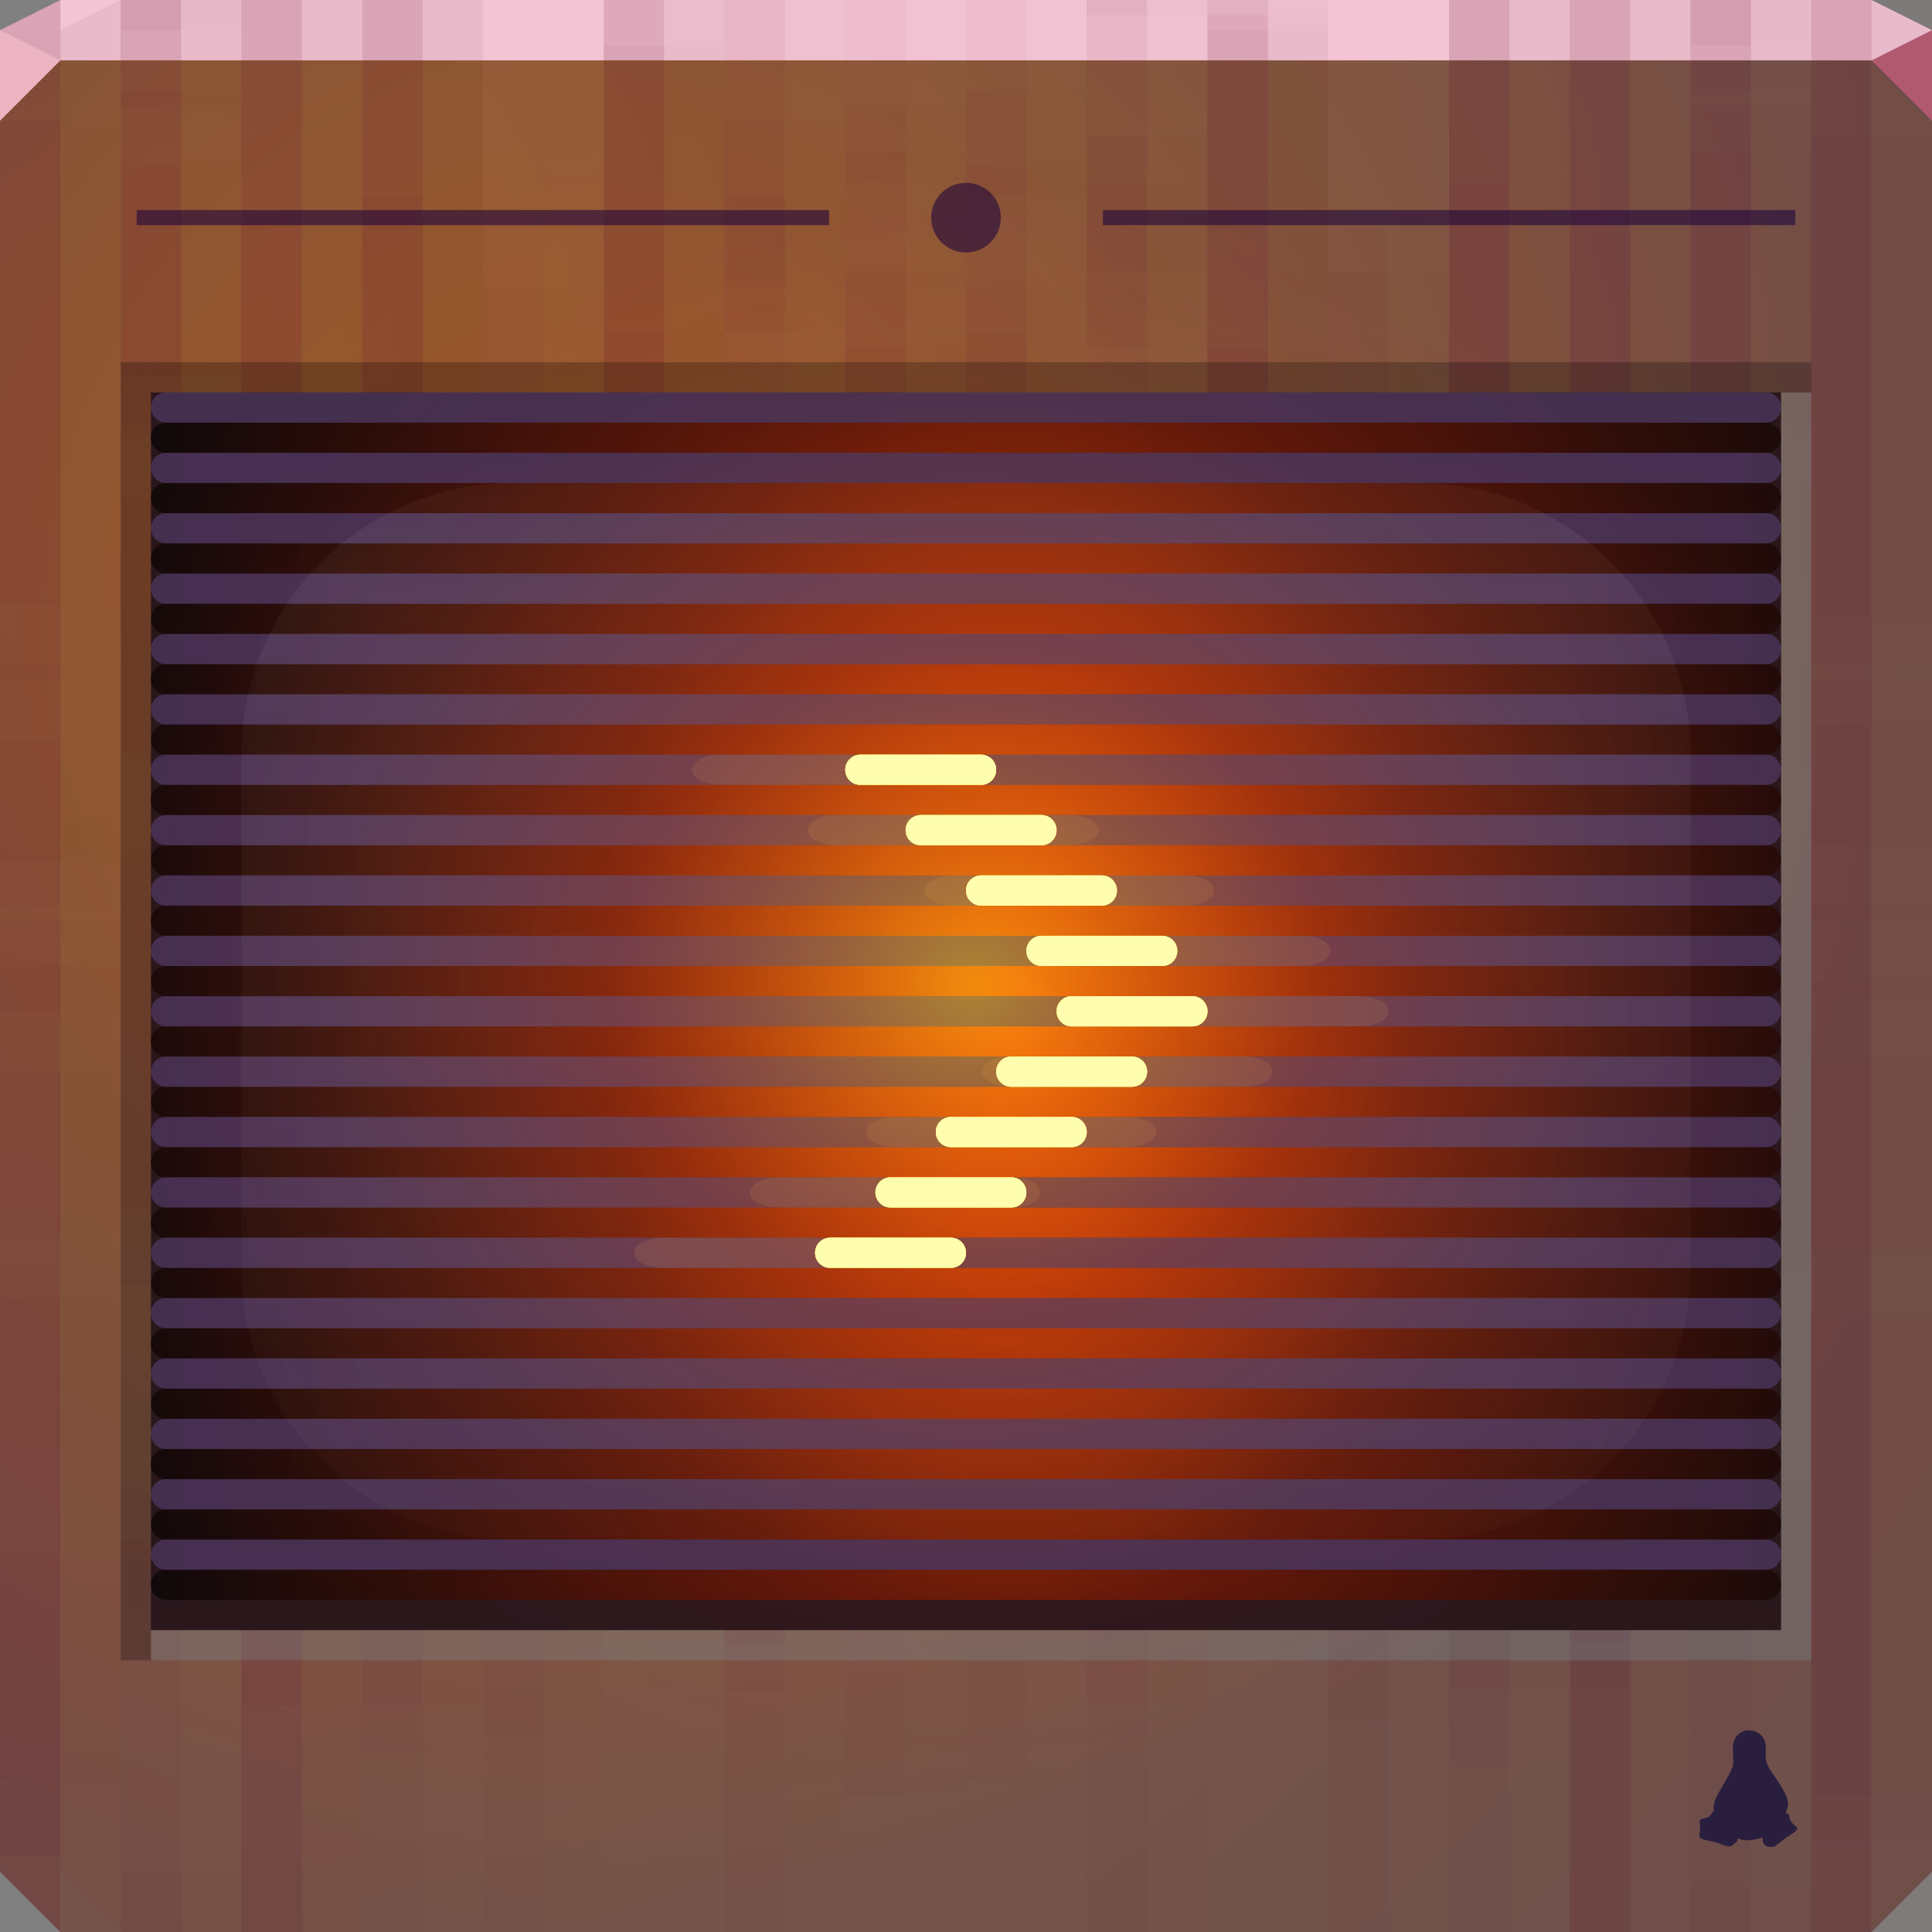 <?xml version="1.0" encoding="UTF-8"?>
<!-- Created with Inkscape (http://www.inkscape.org/) -->
<svg width="64" height="64" version="1.1" xmlns="http://www.w3.org/2000/svg" xmlns:cc="http://creativecommons.org/ns#" xmlns:dc="http://purl.org/dc/elements/1.1/" xmlns:rdf="http://www.w3.org/1999/02/22-rdf-syntax-ns#" xmlns:xlink="http://www.w3.org/1999/xlink">
	<rect width="100%" height="100%" fill="#808080" stroke="none"/>
	<defs>
		<linearGradient id="b" x1="37" x2="37" y1="17" y2="50" gradientUnits="userSpaceOnUse">
			<stop stop-color="#ffffff" stop-opacity=".262" offset="0"/>
			<stop stop-color="#ffffff" stop-opacity="0" offset="1"/>
		</linearGradient>
		<radialGradient id="a" cx="25.55" cy="31.33" r="19.5" fx="10.436" fy="16.183" gradientTransform="matrix(1.128 0 0 .955 -2.826 2.091)" gradientUnits="userSpaceOnUse">
			<stop stop-color="#fbe596" stop-opacity=".31" offset="0"/>
			<stop stop-color="#e9e9a8" stop-opacity=".071" offset="1"/>
		</radialGradient>
		<radialGradient id="d" cx="-71.96" cy="11.073" r="32" gradientTransform="matrix(0 2.333 -2.26 0 29.024 180.37)" gradientUnits="userSpaceOnUse">
			<stop stop-color="#d4440c" stop-opacity=".163" offset="0"/>
			<stop stop-color="#722834" stop-opacity=".192" offset="1"/>
		</radialGradient>
		<radialGradient id="c" cx="-66.118" cy="-.366" r="32" gradientTransform="matrix(0 1.369 -1.327 0 19.515 111.04)" gradientUnits="userSpaceOnUse">
			<stop stop-color="#9e6431" offset="0"/>
			<stop stop-color="#6f5c53" offset="1"/>
		</radialGradient>
		<radialGradient id="e" cx="33.35" cy="38.64" r="27" gradientTransform="matrix(1.167 0 0 1.818 -5.408 -36.763)" gradientUnits="userSpaceOnUse">
			<stop stop-color="#ff5002" stop-opacity=".924" offset="0"/>
			<stop stop-color="#6f1400" stop-opacity=".725" offset=".438"/>
			<stop stop-color="#000000" stop-opacity=".658" offset="1"/>
		</radialGradient>
		<radialGradient id="f" cx="35.5" cy="33" r="16.5" gradientTransform="matrix(1.707 0 0 1.604 -28.372 -20.429)" gradientUnits="userSpaceOnUse">
			<stop stop-color="#ffc715" stop-opacity=".533" offset="0"/>
			<stop stop-color="#ff510d" stop-opacity=".204" offset=".417"/>
			<stop stop-color="#ff6a2f" stop-opacity=".039" offset=".749"/>
			<stop stop-color="#ff2954" stop-opacity="0" offset="1"/>
		</radialGradient>
	</defs>
	<path d="m0 1v61l2 2h60l2-2v-61h-32z" color="#000000" fill="url(#c)"/>
	<path d="m2 0-2 1v1h64v-1l-2-1h-30z" color="#000000" fill="#f3c4d3"/>
	<path d="m0 2v60l2 2h60l2-2v-60h-32z" color="#000000" fill="url(#d)"/>
	<g fill="#550022">
		<g transform="translate(0,-14.5)" fill-opacity=".036">
			<path transform="translate(0,14.5)" d="m2 0-2 1v21.5h2zm2 0v3.5h2v-3.5zm4 0v17.5h2v-17.5zm4 0v32.5h2v-32.5zm8 0v27.5h2v-27.5zm16 0v0.5h2v-0.5zm12 0v19.5h2v-19.5zm4 0v33.5h2v-33.5zm4 0v14.5h2v-14.5zm4 0v30.5h2v-30.5zm-20 0.5v37h2v-37zm-36 5v37h2v-37zm28 0v37h2v-37zm-8 1v37h2v-37zm-8 3v37h2v-37zm12 2v37h2v-37zm16 5v37h2v-37zm-36 3v37h2v-37zm28 0v37h2v-37zm12 2v37h2v-37zm-48 3v37h2v-37zm60 8v31.5h2v-31.5zm-8 5v26.5h2v-26.5zm4 14v12.5h2v-12.5z" color="#000000"/>
			<path transform="translate(0,14.5)" d="m2 0-2 1v29h2zm2 0v14h2v-14zm4 0v33h2v-33zm4 0v19h2v-19zm8 0v37h2v-37zm20 0v27h2v-27zm8 0v32h2v-32zm4 0v17h2v-17zm4 0v3h2v-3zm4 0v22h2v-22zm-32 5v37h2v-37zm28 0v37h2v-37zm-20 1v37h2v-37zm8 3v37h2v-37zm-12 2v37h2v-37zm-16 5v37h2v-37zm8 3v37h2v-37zm28 0v37h2v-37zm-40 2v37h2v-37zm48 3v37h2v-37zm-60 8v30l2 2v-32zm8 5v27h2v-27zm-4 14v13h2v-13z" color="#000000"/>
			<path transform="translate(0,14.5)" d="m2 0-2 1v27.5h2zm2 0v12.5h2v-12.5zm4 0v31.5h2v-31.5zm4 0v17.5h2v-17.5zm8 0v35.5h2v-35.5zm20 0v25.5h2v-25.5zm8 0v30.5h2v-30.5zm4 0v15.5h2v-15.5zm4 0v1.5h2v-1.5zm4 0v20.5h2v-20.5zm-32 3.5v37h2v-37zm28 0v37h2v-37zm-20 1v37h2v-37zm8 3v37h2v-37zm-12 2v37h2v-37zm-16 5v37h2v-37zm8 3v37h2v-37zm28 0v37h2v-37zm-40 2v37h2v-37zm48 3v37h2v-37zm-60 8v31.5l2 2v-33.5zm8 5v28.5h2v-28.5zm-4 14v14.5h2v-14.5z" color="#000000"/>
			<path transform="translate(0,14.5)" d="m2 0-2 1v19h2zm2 0v1h2v-1zm4 0v15h2v-15zm4 0v30h2v-30zm8 0v25h2v-25zm20 0v35h2v-35zm8 0v17h2v-17zm4 0v31h2v-31zm4 0v12h2v-12zm4 0v28h2v-28zm-56 3v37h2v-37zm28 0v37h2v-37zm-8 1v37h2v-37zm-8 3v37h2v-37zm12 2v37h2v-37zm16 5v37h2v-37zm-36 3v37h2v-37zm28 0v37h2v-37zm12 2v37h2v-37zm-48 3v37h2v-37zm60 8v34h2v-34zm-8 5v29h2v-29zm4 14v15h2v-15z" color="#000000"/>
			<path transform="translate(0,14.5)" d="m2 0-2 1v32.5h2zm2 0v14.5h2v-14.5zm4 0v28.5h2v-28.5zm16 0v9.5h2v-9.5zm8 0v6.5h2v-6.5zm4 0v11.5h2v-11.5zm12 0v30.5h2v-30.5zm8 0v25.5h2v-25.5zm-36 1.5v37h2v-37zm40 3v37h2v-37zm-48 2v37h2v-37zm40 1v37h2v-37zm-12 4v37h2v-37zm-36 5v37h2v-37zm28 0v37h2v-37zm-8 1v37h2v-37zm-8 3v37h2v-37zm12 2v37h2v-37zm16 5v36.5h2v-36.5zm-36 3v33.5h2v-33.5zm28 0v33.5h2v-33.5zm12 2v31.5h2v-31.5zm-48 3v26.5l2 2v-28.5zm60 8v20.5h2v-20.5zm-8 5v15.5h2v-15.5zm4 14v1.5h2v-1.5z" color="#000000"/>
			<path transform="translate(0,14.5)" d="m4 0v25h2v-25zm8 0v30h2v-30zm12 0v11h2v-11zm4 0v6h2v-6zm8 0v9h2v-9zm16 0v28h2v-28zm4 0v14h2v-14zm4 0v33h2v-33zm-20 1v37h2v-37zm-40 3v37h2v-37zm48 2v37h2v-37zm-40 1v37h2v-37zm12 4v37h2v-37zm8 5v37h2v-37zm28 0v37h2v-37zm-20 1v37h2v-37zm8 3v37h2v-37zm-12 2v37h2v-37zm-16 5v37h2v-37zm8 3v34h2v-34zm28 0v34h2v-34zm-40 2v32h2v-32zm48 3v29h2v-29zm-60 8v19l2 2v-21zm8 5v16h2v-16zm-4 14v2h2v-2z" color="#000000"/>
		</g>
		<g transform="translate(2,-14.5)" fill-opacity=".015">
			<path transform="translate(0,14.5)" d="m2 0-2 1v21.5h2zm2 0v3.5h2v-3.5zm4 0v17.5h2v-17.5zm4 0v32.5h2v-32.5zm8 0v27.5h2v-27.5zm16 0v0.5h2v-0.5zm12 0v19.5h2v-19.5zm4 0v33.5h2v-33.5zm4 0v14.5h2v-14.5zm4 0v30.5h2v-30.5zm-20 0.5v37h2v-37zm-36 5v37h2v-37zm28 0v37h2v-37zm-8 1v37h2v-37zm-8 3v37h2v-37zm12 2v37h2v-37zm16 5v37h2v-37zm-36 3v37h2v-37zm28 0v37h2v-37zm12 2v37h2v-37zm-48 3v37h2v-37zm60 8v31.5h2v-31.5zm-8 5v26.5h2v-26.5zm4 14v12.5h2v-12.5z" color="#000000"/>
			<path transform="translate(0,14.5)" d="m2 0-2 1v29h2zm2 0v14h2v-14zm4 0v33h2v-33zm4 0v19h2v-19zm8 0v37h2v-37zm20 0v27h2v-27zm8 0v32h2v-32zm4 0v17h2v-17zm4 0v3h2v-3zm4 0v22h2v-22zm-32 5v37h2v-37zm28 0v37h2v-37zm-20 1v37h2v-37zm8 3v37h2v-37zm-12 2v37h2v-37zm-16 5v37h2v-37zm8 3v37h2v-37zm28 0v37h2v-37zm-40 2v37h2v-37zm48 3v37h2v-37zm-60 8v30l2 2v-32zm8 5v27h2v-27zm-4 14v13h2v-13z" color="#000000"/>
			<path transform="translate(0,14.5)" d="m2 0-2 1v27.5h2zm2 0v12.5h2v-12.5zm4 0v31.5h2v-31.5zm4 0v17.5h2v-17.5zm8 0v35.5h2v-35.5zm20 0v25.5h2v-25.5zm8 0v30.5h2v-30.5zm4 0v15.5h2v-15.5zm4 0v1.5h2v-1.5zm4 0v20.5h2v-20.5zm-32 3.5v37h2v-37zm28 0v37h2v-37zm-20 1v37h2v-37zm8 3v37h2v-37zm-12 2v37h2v-37zm-16 5v37h2v-37zm8 3v37h2v-37zm28 0v37h2v-37zm-40 2v37h2v-37zm48 3v37h2v-37zm-60 8v31.5l2 2v-33.5zm8 5v28.5h2v-28.5zm-4 14v14.5h2v-14.5z" color="#000000"/>
			<path transform="translate(0,14.5)" d="m2 0-2 1v19h2zm2 0v1h2v-1zm4 0v15h2v-15zm4 0v30h2v-30zm8 0v25h2v-25zm20 0v35h2v-35zm8 0v17h2v-17zm4 0v31h2v-31zm4 0v12h2v-12zm4 0v28h2v-28zm-56 3v37h2v-37zm28 0v37h2v-37zm-8 1v37h2v-37zm-8 3v37h2v-37zm12 2v37h2v-37zm16 5v37h2v-37zm-36 3v37h2v-37zm28 0v37h2v-37zm12 2v37h2v-37zm-48 3v37h2v-37zm60 8v34h2v-34zm-8 5v29h2v-29zm4 14v15h2v-15z" color="#000000"/>
			<path transform="translate(0,14.5)" d="m2 0-2 1v32.5h2zm2 0v14.5h2v-14.5zm4 0v28.5h2v-28.5zm16 0v9.5h2v-9.5zm8 0v6.5h2v-6.5zm4 0v11.5h2v-11.5zm12 0v30.5h2v-30.5zm8 0v25.5h2v-25.5zm-36 1.5v37h2v-37zm40 3v37h2v-37zm-48 2v37h2v-37zm40 1v37h2v-37zm-12 4v37h2v-37zm-36 5v37h2v-37zm28 0v37h2v-37zm-8 1v37h2v-37zm-8 3v37h2v-37zm12 2v37h2v-37zm16 5v36.5h2v-36.5zm-36 3v33.5h2v-33.5zm28 0v33.5h2v-33.5zm12 2v31.5h2v-31.5zm-48 3v26.5l2 2v-28.5zm60 8v20.5h2v-20.5zm-8 5v15.5h2v-15.5zm4 14v1.5h2v-1.5z" color="#000000"/>
			<path transform="translate(0,14.5)" d="m4 0v25h2v-25zm8 0v30h2v-30zm12 0v11h2v-11zm4 0v6h2v-6zm8 0v9h2v-9zm16 0v28h2v-28zm4 0v14h2v-14zm4 0v33h2v-33zm-20 1v37h2v-37zm-40 3v37h2v-37zm48 2v37h2v-37zm-40 1v37h2v-37zm12 4v37h2v-37zm8 5v37h2v-37zm28 0v37h2v-37zm-20 1v37h2v-37zm8 3v37h2v-37zm-12 2v37h2v-37zm-16 5v37h2v-37zm8 3v34h2v-34zm28 0v34h2v-34zm-40 2v32h2v-32zm48 3v29h2v-29zm-60 8v19l2 2v-21zm8 5v16h2v-16zm-4 14v2h2v-2z" color="#000000"/>
		</g>
	</g>
	<path d="m0 1v3l2-2z" fill="#edb5c4"/>
	<path d="m64 4-2-2 2-1z" fill="#b1596f"/>
	<path d="m5 13h54v41h-54z" color="#000000" fill="#351d22"/>
	<path transform="scale(-1,1)" d="m-60 13h1v41h-1z" color="#000000" fill="#77adc0" fill-opacity=".211"/>
	<path transform="scale(1,-1)" d="m5-55h55v1h-55z" color="#000000" fill="#77adc0" fill-opacity=".211"/>
	<path transform="scale(-1)" d="m-5-55h1v43h-1z" color="#000000" fill="#000000" fill-opacity=".252"/>
	<path transform="scale(1,-1)" d="m5-13h55v1h-55z" color="#000000" fill="#000000" fill-opacity=".252"/>
	<path d="m17 16h30c4.986 0 9 4.014 9 9v17c0 4.986-4.014 9-9 9h-30c-4.986 0-9-4.014-9-9v-17c0-4.986 4.014-9 9-9z" color="#000000" fill="url(#b)" opacity=".328"/>
	<path d="m17 16h30c4.986 0 9 4.014 9 9v17c0 4.986-4.014 9-9 9h-30c-4.986 0-9-4.014-9-9v-17c0-4.986 4.014-9 9-9z" color="#000000" fill="url(#a)"/>
	<path d="m5 13v41h54v-41h-3zm47.039 6.367c0.828 8.698 0.87 19.396-0.221 28.094-10.469 0.968-29.717 0.99-39.856 0.172-0.828-8.698-0.87-19.396 0.221-28.094 10.646-0.94 29.961-0.956 39.856-0.172z" color="#000000" fill="#000000" fill-opacity=".039"/>
	<path d="m5 13v41h54v-41h-3zm48.276 5.321c0.894 9.39 0.939 20.782-0.239 30.172-11.303 1.046-31.366 1.069-42.314 0.186-0.894-9.39-0.939-20.782 0.239-30.172 11.494-1.014 31.63-1.032 42.314-0.186z" color="#000000" fill="#000000" fill-opacity=".039"/>
	<path d="m5 13v41h54v-41h-3zm49.248 4.499c0.946 9.935 0.993 21.87-0.252 31.805-11.958 1.106-32.663 1.131-44.244 0.196-0.946-9.935-0.993-21.87 0.252-31.805 12.16-1.073 32.942-1.092 44.244-0.196z" color="#000000" fill="#000000" fill-opacity=".039"/>
	<path d="m5 13v41h54v-41h-3zm50.221 3.678c0.997 10.479 1.048 22.959-0.266 33.438-12.613 1.167-33.959 1.193-46.175 0.207-0.997-10.479-1.048-22.959 0.266-33.438 12.827-1.132 34.253-1.152 46.175-0.207z" color="#000000" fill="#000000" fill-opacity=".039"/>
	<path d="m5 13v41h54v-41h-3zm51.281 2.781c1.054 11.073 1.107 24.146-0.281 35.219-13.328 1.233-35.373 1.26-48.281 0.219-1.054-11.073-1.107-24.146 0.281-35.219 13.553-1.196 35.684-1.217 48.281-0.219z" color="#000000" fill="#000000" fill-opacity=".039"/>
	<path d="m5 13v41h54v-41zm1 1h52v39h-52z" color="#000000" fill="#000000" fill-opacity=".039"/>
	<g transform="translate(-.062 52.176)" fill="#19003b" fill-opacity=".556" style="paint-order:normal">
		<use transform="matrix(-1,0,0,1,64.123,0)" width="100%" height="100%" style="paint-order:normal" xlink:href="#f"/>
		<path d="m57.925 5.145c-0.085 0.013-0.168 0.045-0.237 0.097-0.054 0.039-0.1 0.095-0.134 0.152-0.039 0.066-0.066 0.136-0.079 0.213-0.017 0.101-0.011 0.202-6e-3 0.304 0.005 0.097 0.015 0.2 0.012 0.298-0.005 0.075-0.025 0.149-0.055 0.219-0.048 0.121-0.113 0.233-0.176 0.346-0.092 0.16-0.189 0.319-0.279 0.48-0.039 0.069-0.071 0.137-0.097 0.213-0.02 0.057-0.036 0.116-0.043 0.176-0.005 0.054 2e-3 0.111 0.012 0.164-0.008 0.007-0.017 0.011-0.024 0.018-0.002 0.003-0.003 3e-3 -6e-3 0.006-0.003 3e-3 -0.003 0.009-0.006 0.012-0.036 0.046-0.081 0.127-0.14 0.17-0.068 0.049-0.242 0.04-0.285 0.097-0.043 0.057 0 0.144 0 0.298 0 0.065-0.011 0.112-0.018 0.152v0.012c-1.01e-4 0 1.2e-4 0.006 0 0.006 0 0.002-0.006 0.004-6e-3 0.006v0.012c-0.004 0.02-0.009 0.036-6e-3 0.049 0 0.002 0.005 0.004 6e-3 0.006v0.006c1.2e-4 0-1e-4 0.006 0 0.006 0 4.04e-5 6e-3 -3.98e-5 6e-3 0 4e-5 1.002e-4 -4e-5 0.006 0 0.006v0.006c2e-3 0.002 0.005 0.003 6e-3 0.006 0.038 0.064 0.097 0.078 0.449 0.152 0.189 0.039 0.366 0.142 0.486 0.152 0.119 0.009 0.146-0.033 0.219-0.097 0.069-0.062 0.097-0.045 0.097-0.17 0.014 0.005 0.028 0.013 0.043 0.018 0.1 0.032 0.205 0.052 0.31 0.049 0.066-0.002 0.136-0.013 0.2-0.024 0.096-0.016 0.188-0.043 0.279-0.073-2e-3 0.018-0.006 0.036-6e-3 0.055 0 0.023 0 0.045 6e-3 0.067 0.005 0.023 0.014 0.045 0.024 0.067 0.019 0.032 0.042 0.064 0.073 0.085 0.018 0.013 0.039 0.025 0.061 0.03 0.025 0.007 0.047 0.009 0.073 0.012 0.04 0.003 0.082 0.003 0.121-0.006 0.046-0.011 0.093-0.035 0.128-0.067 0.071-0.058 0.14-0.115 0.213-0.17 0.062-0.047 0.13-0.09 0.194-0.134 0.057-0.038 0.113-0.076 0.17-0.115 0.025-0.018 0.047-0.037 0.067-0.061 0.015-0.019 0.027-0.043 0.018-0.067-6e-3 -0.021-0.02-0.041-0.036-0.055-0.04-0.038-0.083-0.071-0.121-0.109-0.032-0.034-0.062-0.071-0.079-0.115-0.014-0.032-0.021-0.069-0.024-0.103-3e-3 -0.024-0.01-0.044-0.018-0.067-0.007-0.019-0.024-0.03-0.043-0.036-0.02-0.008-0.045-0.009-0.067-0.012 0.023-0.047 0.044-0.097 0.061-0.146 0.013-0.042 0.023-0.084 0.024-0.128 0.003-0.062-0.01-0.128-0.024-0.188-0.019-0.076-0.049-0.149-0.085-0.219-0.062-0.117-0.132-0.227-0.2-0.34-0.052-0.081-0.106-0.16-0.164-0.237-0.041-0.057-0.085-0.116-0.121-0.176-0.026-0.044-0.049-0.088-0.073-0.134-0.025-0.049-0.045-0.103-0.055-0.158-0.019-0.103-0.02-0.211-0.018-0.316 2e-3 -0.086 0.01-0.17-6e-3 -0.255-0.015-0.086-0.05-0.167-0.103-0.237-0.058-0.076-0.142-0.136-0.231-0.17-0.092-0.034-0.188-0.038-0.285-0.036z" color="#000000" fill="#291e3e" fill-opacity="1" style="paint-order:normal"/>
	</g>
	<g>
		<path d="m5.5 14c-0.277 0-0.5 0.223-0.5 0.5s0.223 0.5 0.5 0.5h53c0.277 0 0.5-0.223 0.5-0.5s-0.223-0.5-0.5-0.5zm0 2c-0.277 0-0.5 0.223-0.5 0.5s0.223 0.5 0.5 0.5h53c0.277 0 0.5-0.223 0.5-0.5s-0.223-0.5-0.5-0.5zm0 2c-0.277 0-0.5 0.223-0.5 0.5s0.223 0.5 0.5 0.5h53c0.277 0 0.5-0.223 0.5-0.5s-0.223-0.5-0.5-0.5zm0 2c-0.277 0-0.5 0.223-0.5 0.5s0.223 0.5 0.5 0.5h53c0.277 0 0.5-0.223 0.5-0.5s-0.223-0.5-0.5-0.5zm0 2c-0.277 0-0.5 0.223-0.5 0.5s0.223 0.5 0.5 0.5h53c0.277 0 0.5-0.223 0.5-0.5s-0.223-0.5-0.5-0.5zm0 2c-0.277 0-0.5 0.223-0.5 0.5s0.223 0.5 0.5 0.5h53c0.277 0 0.5-0.223 0.5-0.5s-0.223-0.5-0.5-0.5zm0 2c-0.277 0-0.5 0.223-0.5 0.5s0.223 0.5 0.5 0.5h53c0.277 0 0.5-0.223 0.5-0.5s-0.223-0.5-0.5-0.5zm0 2c-0.277 0-0.5 0.223-0.5 0.5s0.223 0.5 0.5 0.5h53c0.277 0 0.5-0.223 0.5-0.5s-0.223-0.5-0.5-0.5zm0 2c-0.277 0-0.5 0.223-0.5 0.5s0.223 0.5 0.5 0.5h53c0.277 0 0.5-0.223 0.5-0.5s-0.223-0.5-0.5-0.5zm0 2c-0.277 0-0.5 0.223-0.5 0.5s0.223 0.5 0.5 0.5h53c0.277 0 0.5-0.223 0.5-0.5s-0.223-0.5-0.5-0.5zm0 2c-0.277 0-0.5 0.223-0.5 0.5s0.223 0.5 0.5 0.5h53c0.277 0 0.5-0.223 0.5-0.5s-0.223-0.5-0.5-0.5zm0 2c-0.277 0-0.5 0.223-0.5 0.5s0.223 0.5 0.5 0.5h53c0.277 0 0.5-0.223 0.5-0.5s-0.223-0.5-0.5-0.5zm0 2c-0.277 0-0.5 0.223-0.5 0.5s0.223 0.5 0.5 0.5h53c0.277 0 0.5-0.223 0.5-0.5s-0.223-0.5-0.5-0.5zm0 2c-0.277 0-0.5 0.223-0.5 0.5s0.223 0.5 0.5 0.5h53c0.277 0 0.5-0.223 0.5-0.5s-0.223-0.5-0.5-0.5zm0 2c-0.277 0-0.5 0.223-0.5 0.5s0.223 0.5 0.5 0.5h53c0.277 0 0.5-0.223 0.5-0.5s-0.223-0.5-0.5-0.5zm0 2c-0.277 0-0.5 0.223-0.5 0.5s0.223 0.5 0.5 0.5h53c0.277 0 0.5-0.223 0.5-0.5s-0.223-0.5-0.5-0.5zm0 2c-0.277 0-0.5 0.223-0.5 0.5s0.223 0.5 0.5 0.5h53c0.277 0 0.5-0.223 0.5-0.5s-0.223-0.5-0.5-0.5zm0 2c-0.277 0-0.5 0.223-0.5 0.5s0.223 0.5 0.5 0.5h53c0.277 0 0.5-0.223 0.5-0.5s-0.223-0.5-0.5-0.5zm0 2c-0.277 0-0.5 0.223-0.5 0.5s0.223 0.5 0.5 0.5h53c0.277 0 0.5-0.223 0.5-0.5s-0.223-0.5-0.5-0.5zm0 2c-0.277 0-0.5 0.223-0.5 0.5s0.223 0.5 0.5 0.5h53c0.277 0 0.5-0.223 0.5-0.5s-0.223-0.5-0.5-0.5z" fill="url(#e)" fill-opacity=".998" style="paint-order:normal"/>
	</g>
	<g transform="translate(0,-1)" fill="#563d6f" fill-opacity=".626">
		<path d="m5.5 14c-0.277 0-0.5 0.223-0.5 0.5s0.223 0.5 0.5 0.5h53c0.277 0 0.5-0.223 0.5-0.5s-0.223-0.5-0.5-0.5zm0 2c-0.277 0-0.5 0.223-0.5 0.5s0.223 0.5 0.5 0.5h53c0.277 0 0.5-0.223 0.5-0.5s-0.223-0.5-0.5-0.5zm0 2c-0.277 0-0.5 0.223-0.5 0.5s0.223 0.5 0.5 0.5h53c0.277 0 0.5-0.223 0.5-0.5s-0.223-0.5-0.5-0.5zm0 2c-0.277 0-0.5 0.223-0.5 0.5s0.223 0.5 0.5 0.5h53c0.277 0 0.5-0.223 0.5-0.5s-0.223-0.5-0.5-0.5zm0 2c-0.277 0-0.5 0.223-0.5 0.5s0.223 0.5 0.5 0.5h53c0.277 0 0.5-0.223 0.5-0.5s-0.223-0.5-0.5-0.5zm0 2c-0.277 0-0.5 0.223-0.5 0.5s0.223 0.5 0.5 0.5h53c0.277 0 0.5-0.223 0.5-0.5s-0.223-0.5-0.5-0.5zm0 2c-0.277 0-0.5 0.223-0.5 0.5s0.223 0.5 0.5 0.5h53c0.277 0 0.5-0.223 0.5-0.5s-0.223-0.5-0.5-0.5zm0 2c-0.277 0-0.5 0.223-0.5 0.5s0.223 0.5 0.5 0.5h53c0.277 0 0.5-0.223 0.5-0.5s-0.223-0.5-0.5-0.5zm0 2c-0.277 0-0.5 0.223-0.5 0.5s0.223 0.5 0.5 0.5h53c0.277 0 0.5-0.223 0.5-0.5s-0.223-0.5-0.5-0.5zm0 2c-0.277 0-0.5 0.223-0.5 0.5s0.223 0.5 0.5 0.5h53c0.277 0 0.5-0.223 0.5-0.5s-0.223-0.5-0.5-0.5zm0 2c-0.277 0-0.5 0.223-0.5 0.5s0.223 0.5 0.5 0.5h53c0.277 0 0.5-0.223 0.5-0.5s-0.223-0.5-0.5-0.5zm0 2c-0.277 0-0.5 0.223-0.5 0.5s0.223 0.5 0.5 0.5h53c0.277 0 0.5-0.223 0.5-0.5s-0.223-0.5-0.5-0.5zm0 2c-0.277 0-0.5 0.223-0.5 0.5s0.223 0.5 0.5 0.5h53c0.277 0 0.5-0.223 0.5-0.5s-0.223-0.5-0.5-0.5zm0 2c-0.277 0-0.5 0.223-0.5 0.5s0.223 0.5 0.5 0.5h53c0.277 0 0.5-0.223 0.5-0.5s-0.223-0.5-0.5-0.5zm0 2c-0.277 0-0.5 0.223-0.5 0.5s0.223 0.5 0.5 0.5h53c0.277 0 0.5-0.223 0.5-0.5s-0.223-0.5-0.5-0.5zm0 2c-0.277 0-0.5 0.223-0.5 0.5s0.223 0.5 0.5 0.5h53c0.277 0 0.5-0.223 0.5-0.5s-0.223-0.5-0.5-0.5zm0 2c-0.277 0-0.5 0.223-0.5 0.5s0.223 0.5 0.5 0.5h53c0.277 0 0.5-0.223 0.5-0.5s-0.223-0.5-0.5-0.5zm0 2c-0.277 0-0.5 0.223-0.5 0.5s0.223 0.5 0.5 0.5h53c0.277 0 0.5-0.223 0.5-0.5s-0.223-0.5-0.5-0.5zm0 2c-0.277 0-0.5 0.223-0.5 0.5s0.223 0.5 0.5 0.5h53c0.277 0 0.5-0.223 0.5-0.5s-0.223-0.5-0.5-0.5zm0 2c-0.277 0-0.5 0.223-0.5 0.5s0.223 0.5 0.5 0.5h53c0.277 0 0.5-0.223 0.5-0.5s-0.223-0.5-0.5-0.5z" fill="#563d6f" fill-opacity=".626" style="paint-order:normal"/>
	</g>
	<path d="m23.885 25c-0.533 0-0.962 0.223-0.962 0.5s0.429 0.5 0.962 0.5h7.692c0.533 0 0.962-0.223 0.962-0.5s-0.429-0.5-0.962-0.5zm3.846 2c-0.533 0-0.962 0.223-0.962 0.5s0.429 0.5 0.962 0.5h7.692c0.533 0 0.962-0.223 0.962-0.5s-0.429-0.5-0.962-0.5zm3.846 2c-0.533 0-0.962 0.223-0.962 0.5s0.429 0.5 0.962 0.5h7.692c0.533 0 0.962-0.223 0.962-0.5s-0.429-0.5-0.962-0.5zm3.846 2c-0.533 0-0.962 0.223-0.962 0.5s0.429 0.5 0.962 0.5h7.692c0.533 0 0.962-0.223 0.962-0.5s-0.429-0.5-0.962-0.5zm1.923 2c-0.533 0-0.962 0.223-0.962 0.5s0.429 0.5 0.962 0.5h7.692c0.533 0 0.962-0.223 0.962-0.5s-0.429-0.5-0.962-0.5zm-3.846 2c-0.533 0-0.962 0.223-0.962 0.5s0.429 0.5 0.962 0.5h7.692c0.533 0 0.962-0.223 0.962-0.5s-0.429-0.5-0.962-0.5zm-3.846 2c-0.533 0-0.962 0.223-0.962 0.5s0.429 0.5 0.962 0.5h7.692c0.533 0 0.962-0.223 0.962-0.5s-0.429-0.5-0.962-0.5zm-3.846 2c-0.533 0-0.962 0.223-0.962 0.5s0.429 0.5 0.962 0.5h7.692c0.533 0 0.962-0.223 0.962-0.5s-0.429-0.5-0.962-0.5zm-3.846 2c-0.533 0-0.962 0.223-0.962 0.5s0.429 0.5 0.962 0.5h7.692c0.533 0 0.962-0.223 0.962-0.5s-0.429-0.5-0.962-0.5z" fill="#ffd26e" fill-opacity=".107" style="paint-order:normal"/>
	<ellipse cx="32.237" cy="32.498" rx="28.171" ry="26.463" fill="url(#f)" style="paint-order:normal"/>
	<g transform="translate(-.062)" fill="#19003b" fill-opacity=".556">
		<path d="m4.588 6.959v0.5h22.938v-0.5z" color="#000000" color-rendering="auto" dominant-baseline="auto" image-rendering="auto" shape-rendering="auto" solid-color="#000000" style="font-feature-settings:normal;font-variant-alternates:normal;font-variant-caps:normal;font-variant-ligatures:normal;font-variant-numeric:normal;font-variant-position:normal;isolation:auto;mix-blend-mode:normal;paint-order:normal;shape-padding:0;text-decoration-color:#000000;text-decoration-line:none;text-decoration-style:solid;text-indent:0;text-orientation:mixed;text-transform:none;white-space:normal"/>
		<path d="m36.598 6.959v0.5h22.938v-0.5z" color="#000000" color-rendering="auto" dominant-baseline="auto" image-rendering="auto" shape-rendering="auto" solid-color="#000000" style="font-feature-settings:normal;font-variant-alternates:normal;font-variant-caps:normal;font-variant-ligatures:normal;font-variant-numeric:normal;font-variant-position:normal;isolation:auto;mix-blend-mode:normal;paint-order:normal;shape-padding:0;text-decoration-color:#000000;text-decoration-line:none;text-decoration-style:solid;text-indent:0;text-orientation:mixed;text-transform:none;white-space:normal"/>
		<circle cx="32.062" cy="7.21" r="1.154" style="paint-order:normal"/>
	</g>
	<g>
		<path d="m28.5 25c-0.277 0-0.5 0.223-0.5 0.5s0.223 0.5 0.5 0.5h4c0.277 0 0.5-0.223 0.5-0.5s-0.223-0.5-0.5-0.5zm2 2c-0.277 0-0.5 0.223-0.5 0.5s0.223 0.5 0.5 0.5h4c0.277 0 0.5-0.223 0.5-0.5s-0.223-0.5-0.5-0.5zm2 2c-0.277 0-0.5 0.223-0.5 0.5s0.223 0.5 0.5 0.5h4c0.277 0 0.5-0.223 0.5-0.5s-0.223-0.5-0.5-0.5zm2 2c-0.277 0-0.5 0.223-0.5 0.5s0.223 0.5 0.5 0.5h4c0.277 0 0.5-0.223 0.5-0.5s-0.223-0.5-0.5-0.5zm1 2c-0.277 0-0.5 0.223-0.5 0.5s0.223 0.5 0.5 0.5h4c0.277 0 0.5-0.223 0.5-0.5s-0.223-0.5-0.5-0.5zm-2 2c-0.277 0-0.5 0.223-0.5 0.5s0.223 0.5 0.5 0.5h4c0.277 0 0.5-0.223 0.5-0.5s-0.223-0.5-0.5-0.5zm-2 2c-0.277 0-0.5 0.223-0.5 0.5s0.223 0.5 0.5 0.5h4c0.277 0 0.5-0.223 0.5-0.5s-0.223-0.5-0.5-0.5zm-2 2c-0.277 0-0.5 0.223-0.5 0.5s0.223 0.5 0.5 0.5h4c0.277 0 0.5-0.223 0.5-0.5s-0.223-0.5-0.5-0.5zm-2 2c-0.277 0-0.5 0.223-0.5 0.5s0.223 0.5 0.5 0.5h4c0.277 0 0.5-0.223 0.5-0.5s-0.223-0.5-0.5-0.5z" fill="#fff04e" style="paint-order:normal"/>
		<path d="m28.5 25c-0.277 0-0.5 0.223-0.5 0.5s0.223 0.5 0.5 0.5h4c0.277 0 0.5-0.223 0.5-0.5s-0.223-0.5-0.5-0.5zm2 2c-0.277 0-0.5 0.223-0.5 0.5s0.223 0.5 0.5 0.5h4c0.277 0 0.5-0.223 0.5-0.5s-0.223-0.5-0.5-0.5zm2 2c-0.277 0-0.5 0.223-0.5 0.5s0.223 0.5 0.5 0.5h4c0.277 0 0.5-0.223 0.5-0.5s-0.223-0.5-0.5-0.5zm2 2c-0.277 0-0.5 0.223-0.5 0.5s0.223 0.5 0.5 0.5h4c0.277 0 0.5-0.223 0.5-0.5s-0.223-0.5-0.5-0.5zm1 2c-0.277 0-0.5 0.223-0.5 0.5s0.223 0.5 0.5 0.5h4c0.277 0 0.5-0.223 0.5-0.5s-0.223-0.5-0.5-0.5zm-2 2c-0.277 0-0.5 0.223-0.5 0.5s0.223 0.5 0.5 0.5h4c0.277 0 0.5-0.223 0.5-0.5s-0.223-0.5-0.5-0.5zm-2 2c-0.277 0-0.5 0.223-0.5 0.5s0.223 0.5 0.5 0.5h4c0.277 0 0.5-0.223 0.5-0.5s-0.223-0.5-0.5-0.5zm-2 2c-0.277 0-0.5 0.223-0.5 0.5s0.223 0.5 0.5 0.5h4c0.277 0 0.5-0.223 0.5-0.5s-0.223-0.5-0.5-0.5zm-2 2c-0.277 0-0.5 0.223-0.5 0.5s0.223 0.5 0.5 0.5h4c0.277 0 0.5-0.223 0.5-0.5s-0.223-0.5-0.5-0.5z" fill="#ffd629" style="paint-order:normal"/>
		<path d="m28.5 25c-0.277 0-0.5 0.223-0.5 0.5s0.223 0.5 0.5 0.5h4c0.277 0 0.5-0.223 0.5-0.5s-0.223-0.5-0.5-0.5zm2 2c-0.277 0-0.5 0.223-0.5 0.5s0.223 0.5 0.5 0.5h4c0.277 0 0.5-0.223 0.5-0.5s-0.223-0.5-0.5-0.5zm2 2c-0.277 0-0.5 0.223-0.5 0.5s0.223 0.5 0.5 0.5h4c0.277 0 0.5-0.223 0.5-0.5s-0.223-0.5-0.5-0.5zm2 2c-0.277 0-0.5 0.223-0.5 0.5s0.223 0.5 0.5 0.5h4c0.277 0 0.5-0.223 0.5-0.5s-0.223-0.5-0.5-0.5zm1 2c-0.277 0-0.5 0.223-0.5 0.5s0.223 0.5 0.5 0.5h4c0.277 0 0.5-0.223 0.5-0.5s-0.223-0.5-0.5-0.5zm-2 2c-0.277 0-0.5 0.223-0.5 0.5s0.223 0.5 0.5 0.5h4c0.277 0 0.5-0.223 0.5-0.5s-0.223-0.5-0.5-0.5zm-2 2c-0.277 0-0.5 0.223-0.5 0.5s0.223 0.5 0.5 0.5h4c0.277 0 0.5-0.223 0.5-0.5s-0.223-0.5-0.5-0.5zm-2 2c-0.277 0-0.5 0.223-0.5 0.5s0.223 0.5 0.5 0.5h4c0.277 0 0.5-0.223 0.5-0.5s-0.223-0.5-0.5-0.5zm-2 2c-0.277 0-0.5 0.223-0.5 0.5s0.223 0.5 0.5 0.5h4c0.277 0 0.5-0.223 0.5-0.5s-0.223-0.5-0.5-0.5z" fill="#fffeaf" style="paint-order:normal"/>
	</g>
</svg>
